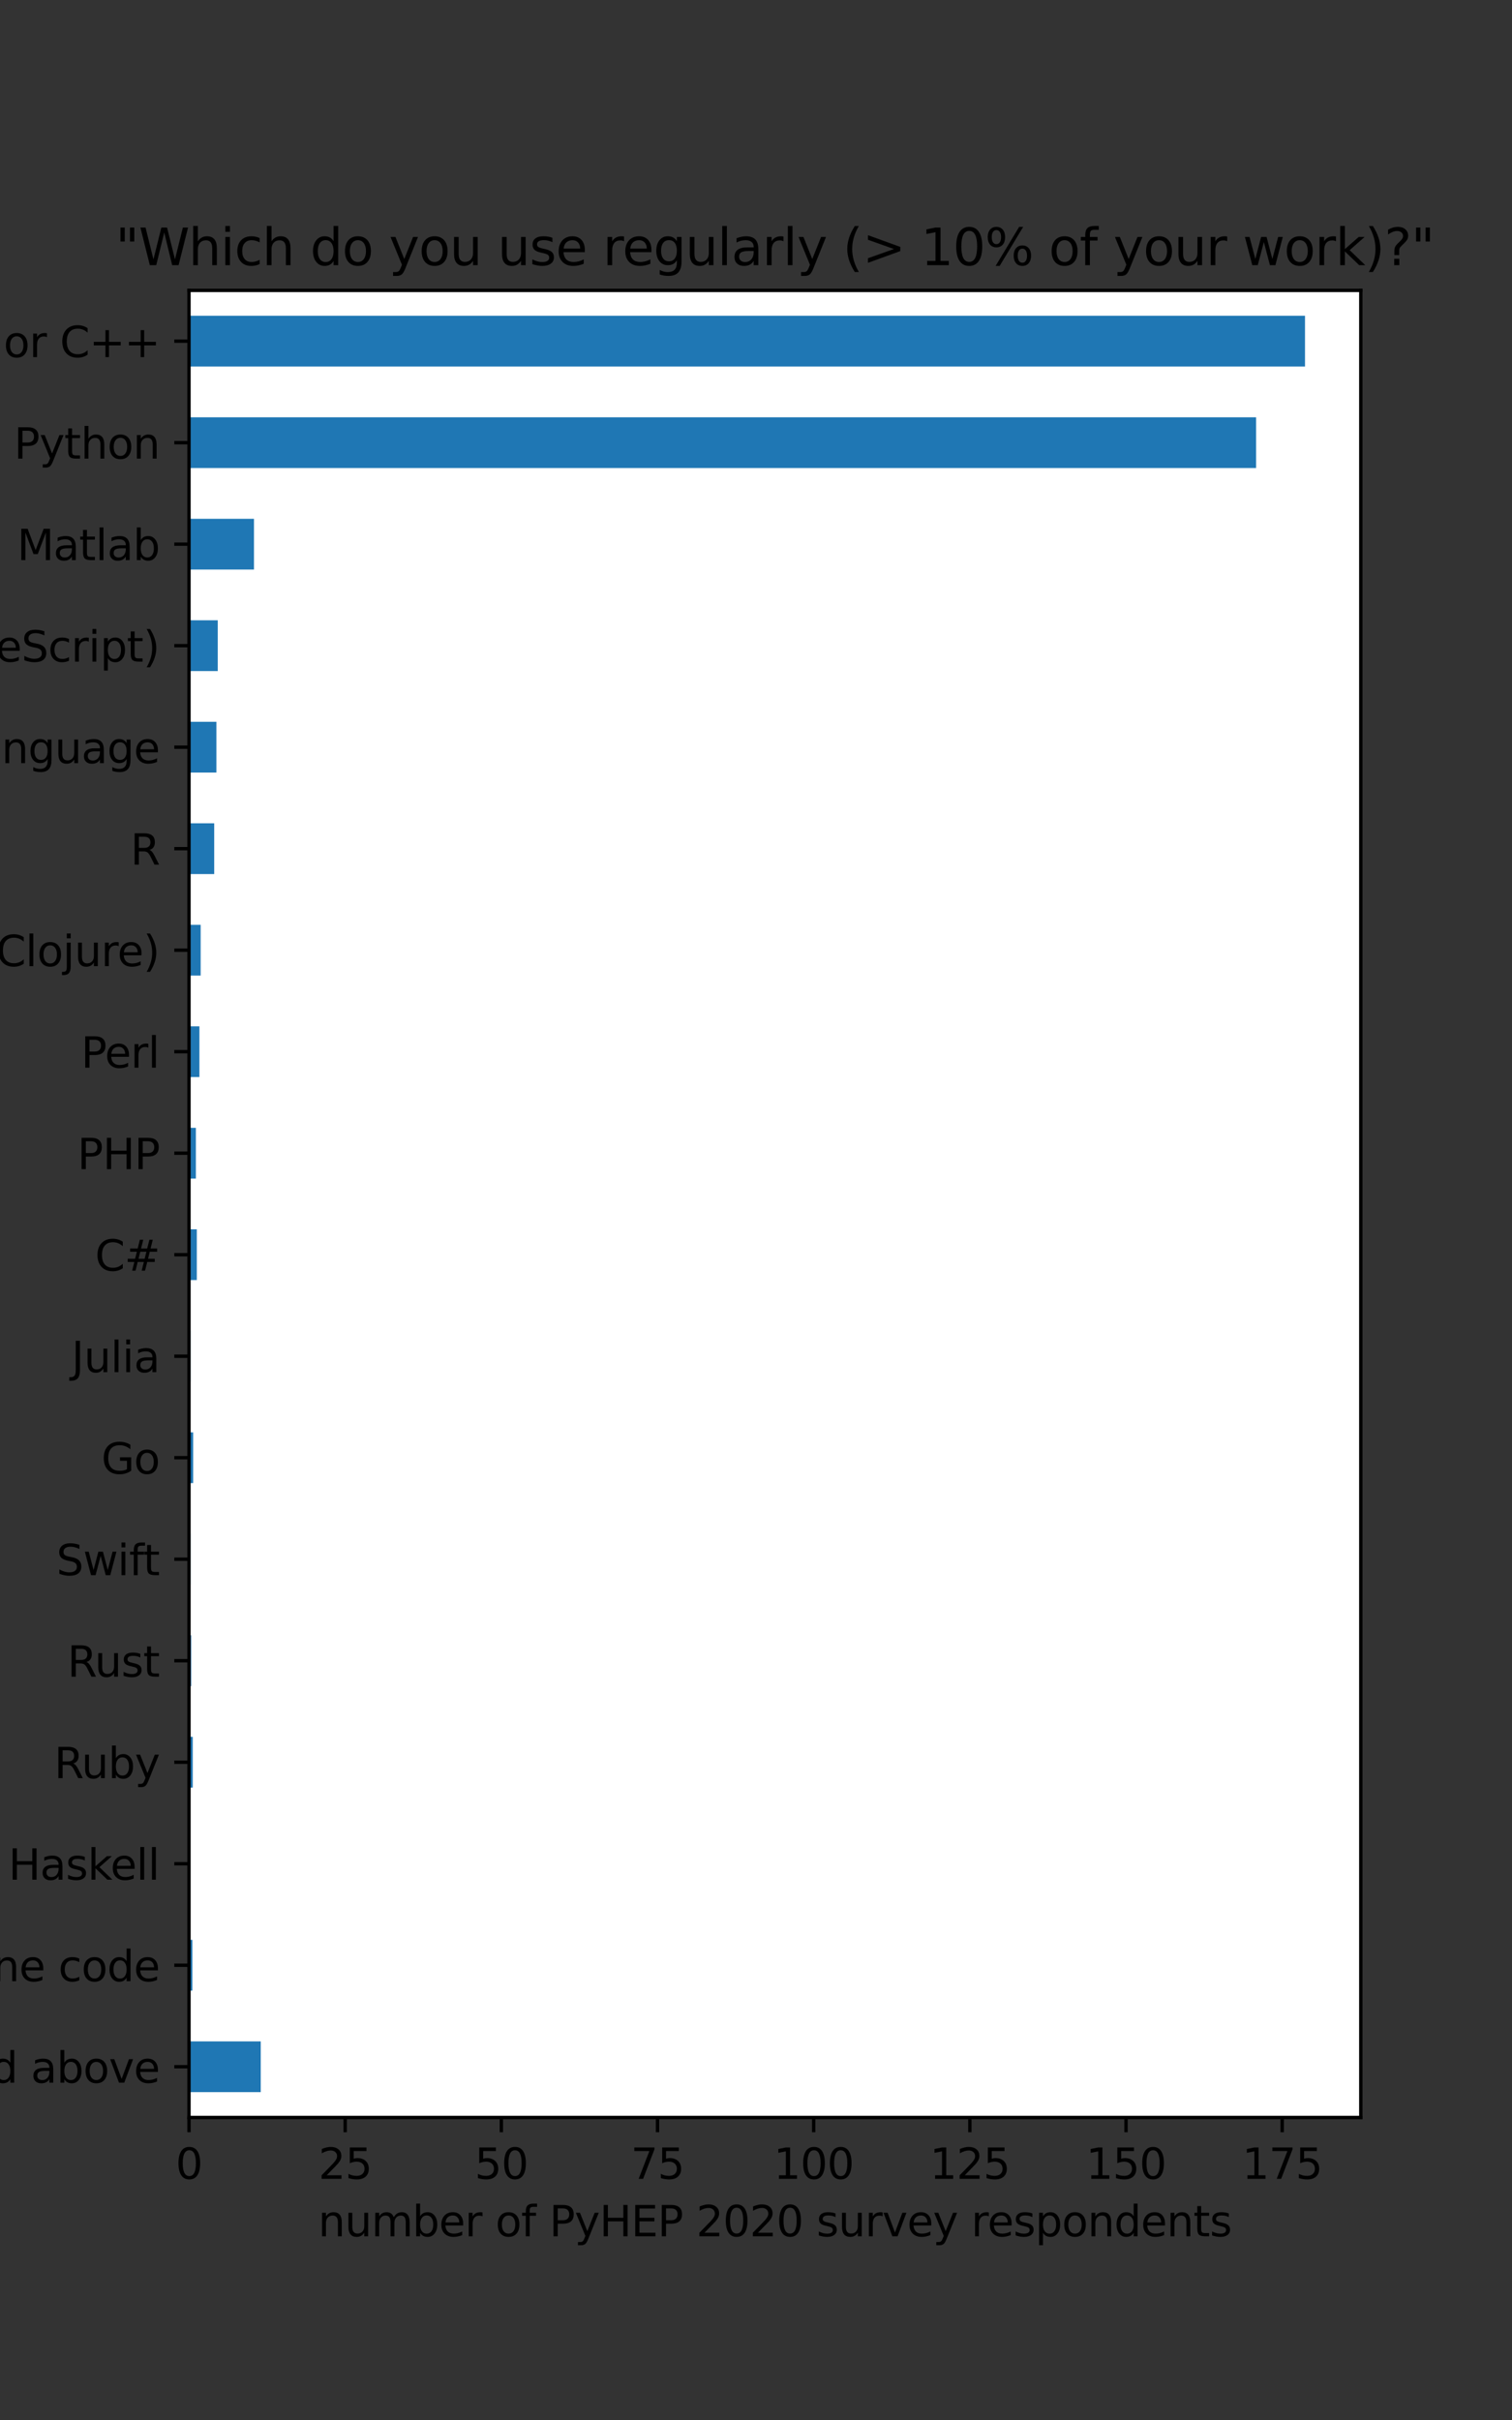 <?xml version="1.0" encoding="utf-8" standalone="no"?>
<!DOCTYPE svg PUBLIC "-//W3C//DTD SVG 1.1//EN"
  "http://www.w3.org/Graphics/SVG/1.1/DTD/svg11.dtd">
<svg height="576pt" version="1.1" viewBox="0 0 360 576" width="360pt" xmlns="http://www.w3.org/2000/svg" xmlns:xlink="http://www.w3.org/1999/xlink">
 <rect x="0" y="0" width="360" height="576" fill="#333333" stroke="none"/>
 <defs>
  <style type="text/css">*{stroke-linecap:butt;stroke-linejoin:round;}</style>
 </defs>
 <g id="figure_1">
  <g id="patch_1">
   <path d="M 0 576 
L 360 576 
L 360 0 
L 0 0 
z
" style="fill:none;"/>
  </g>
  <g id="axes_1">
   <g id="patch_2">
    <path d="M 45 504 
L 324 504 
L 324 69.12 
L 45 69.12 
z
" style="fill:#ffffff;"/>
   </g>
   <g id="patch_3">
    <path clip-path="url(#p087896b224)" d="M 45 497.96 
L 62.08 497.96 
L 62.08 485.88 
L 45 485.88 
z
" style="fill:#1f77b4;"/>
   </g>
   <g id="patch_4">
    <path clip-path="url(#p087896b224)" d="M 45 473.8 
L 45.793 473.8 
L 45.793 461.72 
L 45 461.72 
z
" style="fill:#1f77b4;"/>
   </g>
   <g id="patch_5">
    <path clip-path="url(#p087896b224)" d="M 45 449.64 
L 45.149 449.64 
L 45.149 437.56 
L 45 437.56 
z
" style="fill:#1f77b4;"/>
   </g>
   <g id="patch_6">
    <path clip-path="url(#p087896b224)" d="M 45 425.48 
L 45.892 425.48 
L 45.892 413.4 
L 45 413.4 
z
" style="fill:#1f77b4;"/>
   </g>
   <g id="patch_7">
    <path clip-path="url(#p087896b224)" d="M 45 401.32 
L 45.521 401.32 
L 45.521 389.24 
L 45 389.24 
z
" style="fill:#1f77b4;"/>
   </g>
   <g id="patch_8">
    <path clip-path="url(#p087896b224)" d="M 45 377.16 
L 45.372 377.16 
L 45.372 365.08 
L 45 365.08 
z
" style="fill:#1f77b4;"/>
   </g>
   <g id="patch_9">
    <path clip-path="url(#p087896b224)" d="M 45 353 
L 45.992 353 
L 45.992 340.92 
L 45 340.92 
z
" style="fill:#1f77b4;"/>
   </g>
   <g id="patch_10">
    <path clip-path="url(#p087896b224)" d="M 45 328.84 
L 45.372 328.84 
L 45.372 316.76 
L 45 316.76 
z
" style="fill:#1f77b4;"/>
   </g>
   <g id="patch_11">
    <path clip-path="url(#p087896b224)" d="M 45 304.68 
L 46.859 304.68 
L 46.859 292.6 
L 45 292.6 
z
" style="fill:#1f77b4;"/>
   </g>
   <g id="patch_12">
    <path clip-path="url(#p087896b224)" d="M 45 280.52 
L 46.636 280.52 
L 46.636 268.44 
L 45 268.44 
z
" style="fill:#1f77b4;"/>
   </g>
   <g id="patch_13">
    <path clip-path="url(#p087896b224)" d="M 45 256.36 
L 47.479 256.36 
L 47.479 244.28 
L 45 244.28 
z
" style="fill:#1f77b4;"/>
   </g>
   <g id="patch_14">
    <path clip-path="url(#p087896b224)" d="M 45 232.2 
L 47.776 232.2 
L 47.776 220.12 
L 45 220.12 
z
" style="fill:#1f77b4;"/>
   </g>
   <g id="patch_15">
    <path clip-path="url(#p087896b224)" d="M 45 208.04 
L 50.999 208.04 
L 50.999 195.96 
L 45 195.96 
z
" style="fill:#1f77b4;"/>
   </g>
   <g id="patch_16">
    <path clip-path="url(#p087896b224)" d="M 45 183.88 
L 51.52 183.88 
L 51.52 171.8 
L 45 171.8 
z
" style="fill:#1f77b4;"/>
   </g>
   <g id="patch_17">
    <path clip-path="url(#p087896b224)" d="M 45 159.72 
L 51.842 159.72 
L 51.842 147.64 
L 45 147.64 
z
" style="fill:#1f77b4;"/>
   </g>
   <g id="patch_18">
    <path clip-path="url(#p087896b224)" d="M 45 135.56 
L 60.468 135.56 
L 60.468 123.48 
L 45 123.48 
z
" style="fill:#1f77b4;"/>
   </g>
   <g id="patch_19">
    <path clip-path="url(#p087896b224)" d="M 45 111.4 
L 299.063 111.4 
L 299.063 99.32 
L 45 99.32 
z
" style="fill:#1f77b4;"/>
   </g>
   <g id="patch_20">
    <path clip-path="url(#p087896b224)" d="M 45 87.24 
L 310.714 87.24 
L 310.714 75.16 
L 45 75.16 
z
" style="fill:#1f77b4;"/>
   </g>
   <g id="matplotlib.axis_1">
    <g id="xtick_1">
     <g id="line2d_1">
      <defs>
       <path d="M 0 0 
L 0 3.5 
" id="mea10440fc0" style="stroke:#000000;stroke-width:0.8;"/>
      </defs>
      <g>
       <use style="stroke:#000000;stroke-width:0.8;" x="45" xlink:href="#mea10440fc0" y="504"/>
      </g>
     </g>
     <g id="text_1">
      <!-- 0 -->
      <g transform="translate(41.819 518.598)scale(0.1 -0.1)">
       <defs>
        <path d="M 2034 4250 
Q 1547 4250 1301 3770 
Q 1056 3291 1056 2328 
Q 1056 1369 1301 889 
Q 1547 409 2034 409 
Q 2525 409 2770 889 
Q 3016 1369 3016 2328 
Q 3016 3291 2770 3770 
Q 2525 4250 2034 4250 
z
M 2034 4750 
Q 2819 4750 3233 4129 
Q 3647 3509 3647 2328 
Q 3647 1150 3233 529 
Q 2819 -91 2034 -91 
Q 1250 -91 836 529 
Q 422 1150 422 2328 
Q 422 3509 836 4129 
Q 1250 4750 2034 4750 
z
" id="DejaVuSans-30" transform="scale(0.016)"/>
       </defs>
       <use xlink:href="#DejaVuSans-30"/>
      </g>
     </g>
    </g>
    <g id="xtick_2">
     <g id="line2d_2">
      <g>
       <use style="stroke:#000000;stroke-width:0.8;" x="82.184" xlink:href="#mea10440fc0" y="504"/>
      </g>
     </g>
     <g id="text_2">
      <!-- 25 -->
      <g transform="translate(75.821 518.598)scale(0.1 -0.1)">
       <defs>
        <path d="M 1228 531 
L 3431 531 
L 3431 0 
L 469 0 
L 469 531 
Q 828 903 1448 1529 
Q 2069 2156 2228 2338 
Q 2531 2678 2651 2914 
Q 2772 3150 2772 3378 
Q 2772 3750 2511 3984 
Q 2250 4219 1831 4219 
Q 1534 4219 1204 4116 
Q 875 4013 500 3803 
L 500 4441 
Q 881 4594 1212 4672 
Q 1544 4750 1819 4750 
Q 2544 4750 2975 4387 
Q 3406 4025 3406 3419 
Q 3406 3131 3298 2873 
Q 3191 2616 2906 2266 
Q 2828 2175 2409 1742 
Q 1991 1309 1228 531 
z
" id="DejaVuSans-32" transform="scale(0.016)"/>
        <path d="M 691 4666 
L 3169 4666 
L 3169 4134 
L 1269 4134 
L 1269 2991 
Q 1406 3038 1543 3061 
Q 1681 3084 1819 3084 
Q 2600 3084 3056 2656 
Q 3513 2228 3513 1497 
Q 3513 744 3044 326 
Q 2575 -91 1722 -91 
Q 1428 -91 1123 -41 
Q 819 9 494 109 
L 494 744 
Q 775 591 1075 516 
Q 1375 441 1709 441 
Q 2250 441 2565 725 
Q 2881 1009 2881 1497 
Q 2881 1984 2565 2268 
Q 2250 2553 1709 2553 
Q 1456 2553 1204 2497 
Q 953 2441 691 2322 
L 691 4666 
z
" id="DejaVuSans-35" transform="scale(0.016)"/>
       </defs>
       <use xlink:href="#DejaVuSans-32"/>
       <use x="63.623" xlink:href="#DejaVuSans-35"/>
      </g>
     </g>
    </g>
    <g id="xtick_3">
     <g id="line2d_3">
      <g>
       <use style="stroke:#000000;stroke-width:0.8;" x="119.367" xlink:href="#mea10440fc0" y="504"/>
      </g>
     </g>
     <g id="text_3">
      <!-- 50 -->
      <g transform="translate(113.005 518.598)scale(0.1 -0.1)">
       <use xlink:href="#DejaVuSans-35"/>
       <use x="63.623" xlink:href="#DejaVuSans-30"/>
      </g>
     </g>
    </g>
    <g id="xtick_4">
     <g id="line2d_4">
      <g>
       <use style="stroke:#000000;stroke-width:0.8;" x="156.551" xlink:href="#mea10440fc0" y="504"/>
      </g>
     </g>
     <g id="text_4">
      <!-- 75 -->
      <g transform="translate(150.188 518.598)scale(0.1 -0.1)">
       <defs>
        <path d="M 525 4666 
L 3525 4666 
L 3525 4397 
L 1831 0 
L 1172 0 
L 2766 4134 
L 525 4134 
L 525 4666 
z
" id="DejaVuSans-37" transform="scale(0.016)"/>
       </defs>
       <use xlink:href="#DejaVuSans-37"/>
       <use x="63.623" xlink:href="#DejaVuSans-35"/>
      </g>
     </g>
    </g>
    <g id="xtick_5">
     <g id="line2d_5">
      <g>
       <use style="stroke:#000000;stroke-width:0.8;" x="193.735" xlink:href="#mea10440fc0" y="504"/>
      </g>
     </g>
     <g id="text_5">
      <!-- 100 -->
      <g transform="translate(184.191 518.598)scale(0.1 -0.1)">
       <defs>
        <path d="M 794 531 
L 1825 531 
L 1825 4091 
L 703 3866 
L 703 4441 
L 1819 4666 
L 2450 4666 
L 2450 531 
L 3481 531 
L 3481 0 
L 794 0 
L 794 531 
z
" id="DejaVuSans-31" transform="scale(0.016)"/>
       </defs>
       <use xlink:href="#DejaVuSans-31"/>
       <use x="63.623" xlink:href="#DejaVuSans-30"/>
       <use x="127.246" xlink:href="#DejaVuSans-30"/>
      </g>
     </g>
    </g>
    <g id="xtick_6">
     <g id="line2d_6">
      <g>
       <use style="stroke:#000000;stroke-width:0.8;" x="230.918" xlink:href="#mea10440fc0" y="504"/>
      </g>
     </g>
     <g id="text_6">
      <!-- 125 -->
      <g transform="translate(221.374 518.598)scale(0.1 -0.1)">
       <use xlink:href="#DejaVuSans-31"/>
       <use x="63.623" xlink:href="#DejaVuSans-32"/>
       <use x="127.246" xlink:href="#DejaVuSans-35"/>
      </g>
     </g>
    </g>
    <g id="xtick_7">
     <g id="line2d_7">
      <g>
       <use style="stroke:#000000;stroke-width:0.8;" x="268.102" xlink:href="#mea10440fc0" y="504"/>
      </g>
     </g>
     <g id="text_7">
      <!-- 150 -->
      <g transform="translate(258.558 518.598)scale(0.1 -0.1)">
       <use xlink:href="#DejaVuSans-31"/>
       <use x="63.623" xlink:href="#DejaVuSans-35"/>
       <use x="127.246" xlink:href="#DejaVuSans-30"/>
      </g>
     </g>
    </g>
    <g id="xtick_8">
     <g id="line2d_8">
      <g>
       <use style="stroke:#000000;stroke-width:0.8;" x="305.285" xlink:href="#mea10440fc0" y="504"/>
      </g>
     </g>
     <g id="text_8">
      <!-- 175 -->
      <g transform="translate(295.742 518.598)scale(0.1 -0.1)">
       <use xlink:href="#DejaVuSans-31"/>
       <use x="63.623" xlink:href="#DejaVuSans-37"/>
       <use x="127.246" xlink:href="#DejaVuSans-35"/>
      </g>
     </g>
    </g>
    <g id="text_9">
     <!-- number of PyHEP 2020 survey respondents -->
     <g transform="translate(75.752 532.277)scale(0.1 -0.1)">
      <defs>
       <path d="M 3513 2113 
L 3513 0 
L 2938 0 
L 2938 2094 
Q 2938 2591 2744 2837 
Q 2550 3084 2163 3084 
Q 1697 3084 1428 2787 
Q 1159 2491 1159 1978 
L 1159 0 
L 581 0 
L 581 3500 
L 1159 3500 
L 1159 2956 
Q 1366 3272 1645 3428 
Q 1925 3584 2291 3584 
Q 2894 3584 3203 3211 
Q 3513 2838 3513 2113 
z
" id="DejaVuSans-6e" transform="scale(0.016)"/>
       <path d="M 544 1381 
L 544 3500 
L 1119 3500 
L 1119 1403 
Q 1119 906 1312 657 
Q 1506 409 1894 409 
Q 2359 409 2629 706 
Q 2900 1003 2900 1516 
L 2900 3500 
L 3475 3500 
L 3475 0 
L 2900 0 
L 2900 538 
Q 2691 219 2414 64 
Q 2138 -91 1772 -91 
Q 1169 -91 856 284 
Q 544 659 544 1381 
z
M 1991 3584 
L 1991 3584 
z
" id="DejaVuSans-75" transform="scale(0.016)"/>
       <path d="M 3328 2828 
Q 3544 3216 3844 3400 
Q 4144 3584 4550 3584 
Q 5097 3584 5394 3201 
Q 5691 2819 5691 2113 
L 5691 0 
L 5113 0 
L 5113 2094 
Q 5113 2597 4934 2840 
Q 4756 3084 4391 3084 
Q 3944 3084 3684 2787 
Q 3425 2491 3425 1978 
L 3425 0 
L 2847 0 
L 2847 2094 
Q 2847 2600 2669 2842 
Q 2491 3084 2119 3084 
Q 1678 3084 1418 2786 
Q 1159 2488 1159 1978 
L 1159 0 
L 581 0 
L 581 3500 
L 1159 3500 
L 1159 2956 
Q 1356 3278 1631 3431 
Q 1906 3584 2284 3584 
Q 2666 3584 2933 3390 
Q 3200 3197 3328 2828 
z
" id="DejaVuSans-6d" transform="scale(0.016)"/>
       <path d="M 3116 1747 
Q 3116 2381 2855 2742 
Q 2594 3103 2138 3103 
Q 1681 3103 1420 2742 
Q 1159 2381 1159 1747 
Q 1159 1113 1420 752 
Q 1681 391 2138 391 
Q 2594 391 2855 752 
Q 3116 1113 3116 1747 
z
M 1159 2969 
Q 1341 3281 1617 3432 
Q 1894 3584 2278 3584 
Q 2916 3584 3314 3078 
Q 3713 2572 3713 1747 
Q 3713 922 3314 415 
Q 2916 -91 2278 -91 
Q 1894 -91 1617 61 
Q 1341 213 1159 525 
L 1159 0 
L 581 0 
L 581 4863 
L 1159 4863 
L 1159 2969 
z
" id="DejaVuSans-62" transform="scale(0.016)"/>
       <path d="M 3597 1894 
L 3597 1613 
L 953 1613 
Q 991 1019 1311 708 
Q 1631 397 2203 397 
Q 2534 397 2845 478 
Q 3156 559 3463 722 
L 3463 178 
Q 3153 47 2828 -22 
Q 2503 -91 2169 -91 
Q 1331 -91 842 396 
Q 353 884 353 1716 
Q 353 2575 817 3079 
Q 1281 3584 2069 3584 
Q 2775 3584 3186 3129 
Q 3597 2675 3597 1894 
z
M 3022 2063 
Q 3016 2534 2758 2815 
Q 2500 3097 2075 3097 
Q 1594 3097 1305 2825 
Q 1016 2553 972 2059 
L 3022 2063 
z
" id="DejaVuSans-65" transform="scale(0.016)"/>
       <path d="M 2631 2963 
Q 2534 3019 2420 3045 
Q 2306 3072 2169 3072 
Q 1681 3072 1420 2755 
Q 1159 2438 1159 1844 
L 1159 0 
L 581 0 
L 581 3500 
L 1159 3500 
L 1159 2956 
Q 1341 3275 1631 3429 
Q 1922 3584 2338 3584 
Q 2397 3584 2469 3576 
Q 2541 3569 2628 3553 
L 2631 2963 
z
" id="DejaVuSans-72" transform="scale(0.016)"/>
       <path id="DejaVuSans-20" transform="scale(0.016)"/>
       <path d="M 1959 3097 
Q 1497 3097 1228 2736 
Q 959 2375 959 1747 
Q 959 1119 1226 758 
Q 1494 397 1959 397 
Q 2419 397 2687 759 
Q 2956 1122 2956 1747 
Q 2956 2369 2687 2733 
Q 2419 3097 1959 3097 
z
M 1959 3584 
Q 2709 3584 3137 3096 
Q 3566 2609 3566 1747 
Q 3566 888 3137 398 
Q 2709 -91 1959 -91 
Q 1206 -91 779 398 
Q 353 888 353 1747 
Q 353 2609 779 3096 
Q 1206 3584 1959 3584 
z
" id="DejaVuSans-6f" transform="scale(0.016)"/>
       <path d="M 2375 4863 
L 2375 4384 
L 1825 4384 
Q 1516 4384 1395 4259 
Q 1275 4134 1275 3809 
L 1275 3500 
L 2222 3500 
L 2222 3053 
L 1275 3053 
L 1275 0 
L 697 0 
L 697 3053 
L 147 3053 
L 147 3500 
L 697 3500 
L 697 3744 
Q 697 4328 969 4595 
Q 1241 4863 1831 4863 
L 2375 4863 
z
" id="DejaVuSans-66" transform="scale(0.016)"/>
       <path d="M 1259 4147 
L 1259 2394 
L 2053 2394 
Q 2494 2394 2734 2622 
Q 2975 2850 2975 3272 
Q 2975 3691 2734 3919 
Q 2494 4147 2053 4147 
L 1259 4147 
z
M 628 4666 
L 2053 4666 
Q 2838 4666 3239 4311 
Q 3641 3956 3641 3272 
Q 3641 2581 3239 2228 
Q 2838 1875 2053 1875 
L 1259 1875 
L 1259 0 
L 628 0 
L 628 4666 
z
" id="DejaVuSans-50" transform="scale(0.016)"/>
       <path d="M 2059 -325 
Q 1816 -950 1584 -1140 
Q 1353 -1331 966 -1331 
L 506 -1331 
L 506 -850 
L 844 -850 
Q 1081 -850 1212 -737 
Q 1344 -625 1503 -206 
L 1606 56 
L 191 3500 
L 800 3500 
L 1894 763 
L 2988 3500 
L 3597 3500 
L 2059 -325 
z
" id="DejaVuSans-79" transform="scale(0.016)"/>
       <path d="M 628 4666 
L 1259 4666 
L 1259 2753 
L 3553 2753 
L 3553 4666 
L 4184 4666 
L 4184 0 
L 3553 0 
L 3553 2222 
L 1259 2222 
L 1259 0 
L 628 0 
L 628 4666 
z
" id="DejaVuSans-48" transform="scale(0.016)"/>
       <path d="M 628 4666 
L 3578 4666 
L 3578 4134 
L 1259 4134 
L 1259 2753 
L 3481 2753 
L 3481 2222 
L 1259 2222 
L 1259 531 
L 3634 531 
L 3634 0 
L 628 0 
L 628 4666 
z
" id="DejaVuSans-45" transform="scale(0.016)"/>
       <path d="M 2834 3397 
L 2834 2853 
Q 2591 2978 2328 3040 
Q 2066 3103 1784 3103 
Q 1356 3103 1142 2972 
Q 928 2841 928 2578 
Q 928 2378 1081 2264 
Q 1234 2150 1697 2047 
L 1894 2003 
Q 2506 1872 2764 1633 
Q 3022 1394 3022 966 
Q 3022 478 2636 193 
Q 2250 -91 1575 -91 
Q 1294 -91 989 -36 
Q 684 19 347 128 
L 347 722 
Q 666 556 975 473 
Q 1284 391 1588 391 
Q 1994 391 2212 530 
Q 2431 669 2431 922 
Q 2431 1156 2273 1281 
Q 2116 1406 1581 1522 
L 1381 1569 
Q 847 1681 609 1914 
Q 372 2147 372 2553 
Q 372 3047 722 3315 
Q 1072 3584 1716 3584 
Q 2034 3584 2315 3537 
Q 2597 3491 2834 3397 
z
" id="DejaVuSans-73" transform="scale(0.016)"/>
       <path d="M 191 3500 
L 800 3500 
L 1894 563 
L 2988 3500 
L 3597 3500 
L 2284 0 
L 1503 0 
L 191 3500 
z
" id="DejaVuSans-76" transform="scale(0.016)"/>
       <path d="M 1159 525 
L 1159 -1331 
L 581 -1331 
L 581 3500 
L 1159 3500 
L 1159 2969 
Q 1341 3281 1617 3432 
Q 1894 3584 2278 3584 
Q 2916 3584 3314 3078 
Q 3713 2572 3713 1747 
Q 3713 922 3314 415 
Q 2916 -91 2278 -91 
Q 1894 -91 1617 61 
Q 1341 213 1159 525 
z
M 3116 1747 
Q 3116 2381 2855 2742 
Q 2594 3103 2138 3103 
Q 1681 3103 1420 2742 
Q 1159 2381 1159 1747 
Q 1159 1113 1420 752 
Q 1681 391 2138 391 
Q 2594 391 2855 752 
Q 3116 1113 3116 1747 
z
" id="DejaVuSans-70" transform="scale(0.016)"/>
       <path d="M 2906 2969 
L 2906 4863 
L 3481 4863 
L 3481 0 
L 2906 0 
L 2906 525 
Q 2725 213 2448 61 
Q 2172 -91 1784 -91 
Q 1150 -91 751 415 
Q 353 922 353 1747 
Q 353 2572 751 3078 
Q 1150 3584 1784 3584 
Q 2172 3584 2448 3432 
Q 2725 3281 2906 2969 
z
M 947 1747 
Q 947 1113 1208 752 
Q 1469 391 1925 391 
Q 2381 391 2643 752 
Q 2906 1113 2906 1747 
Q 2906 2381 2643 2742 
Q 2381 3103 1925 3103 
Q 1469 3103 1208 2742 
Q 947 2381 947 1747 
z
" id="DejaVuSans-64" transform="scale(0.016)"/>
       <path d="M 1172 4494 
L 1172 3500 
L 2356 3500 
L 2356 3053 
L 1172 3053 
L 1172 1153 
Q 1172 725 1289 603 
Q 1406 481 1766 481 
L 2356 481 
L 2356 0 
L 1766 0 
Q 1100 0 847 248 
Q 594 497 594 1153 
L 594 3053 
L 172 3053 
L 172 3500 
L 594 3500 
L 594 4494 
L 1172 4494 
z
" id="DejaVuSans-74" transform="scale(0.016)"/>
      </defs>
      <use xlink:href="#DejaVuSans-6e"/>
      <use x="63.379" xlink:href="#DejaVuSans-75"/>
      <use x="126.758" xlink:href="#DejaVuSans-6d"/>
      <use x="224.17" xlink:href="#DejaVuSans-62"/>
      <use x="287.646" xlink:href="#DejaVuSans-65"/>
      <use x="349.17" xlink:href="#DejaVuSans-72"/>
      <use x="390.283" xlink:href="#DejaVuSans-20"/>
      <use x="422.07" xlink:href="#DejaVuSans-6f"/>
      <use x="483.252" xlink:href="#DejaVuSans-66"/>
      <use x="518.457" xlink:href="#DejaVuSans-20"/>
      <use x="550.244" xlink:href="#DejaVuSans-50"/>
      <use x="610.547" xlink:href="#DejaVuSans-79"/>
      <use x="669.727" xlink:href="#DejaVuSans-48"/>
      <use x="744.922" xlink:href="#DejaVuSans-45"/>
      <use x="808.105" xlink:href="#DejaVuSans-50"/>
      <use x="868.408" xlink:href="#DejaVuSans-20"/>
      <use x="900.195" xlink:href="#DejaVuSans-32"/>
      <use x="963.818" xlink:href="#DejaVuSans-30"/>
      <use x="1027.441" xlink:href="#DejaVuSans-32"/>
      <use x="1091.064" xlink:href="#DejaVuSans-30"/>
      <use x="1154.688" xlink:href="#DejaVuSans-20"/>
      <use x="1186.475" xlink:href="#DejaVuSans-73"/>
      <use x="1238.574" xlink:href="#DejaVuSans-75"/>
      <use x="1301.953" xlink:href="#DejaVuSans-72"/>
      <use x="1343.066" xlink:href="#DejaVuSans-76"/>
      <use x="1402.246" xlink:href="#DejaVuSans-65"/>
      <use x="1463.77" xlink:href="#DejaVuSans-79"/>
      <use x="1522.949" xlink:href="#DejaVuSans-20"/>
      <use x="1554.736" xlink:href="#DejaVuSans-72"/>
      <use x="1593.6" xlink:href="#DejaVuSans-65"/>
      <use x="1655.123" xlink:href="#DejaVuSans-73"/>
      <use x="1707.223" xlink:href="#DejaVuSans-70"/>
      <use x="1770.699" xlink:href="#DejaVuSans-6f"/>
      <use x="1831.881" xlink:href="#DejaVuSans-6e"/>
      <use x="1895.26" xlink:href="#DejaVuSans-64"/>
      <use x="1958.736" xlink:href="#DejaVuSans-65"/>
      <use x="2020.26" xlink:href="#DejaVuSans-6e"/>
      <use x="2083.639" xlink:href="#DejaVuSans-74"/>
      <use x="2122.848" xlink:href="#DejaVuSans-73"/>
     </g>
    </g>
   </g>
   <g id="matplotlib.axis_2">
    <g id="ytick_1">
     <g id="line2d_9">
      <defs>
       <path d="M 0 0 
L -3.5 0 
" id="m9f4faca780" style="stroke:#000000;stroke-width:0.8;"/>
      </defs>
      <g>
       <use style="stroke:#000000;stroke-width:0.8;" x="45" xlink:href="#m9f4faca780" y="491.92"/>
      </g>
     </g>
     <g id="text_10">
      <!-- Other, not listed above -->
      <g transform="translate(-77.338 495.719)scale(0.1 -0.1)">
       <defs>
        <path d="M 2522 4238 
Q 1834 4238 1429 3725 
Q 1025 3213 1025 2328 
Q 1025 1447 1429 934 
Q 1834 422 2522 422 
Q 3209 422 3611 934 
Q 4013 1447 4013 2328 
Q 4013 3213 3611 3725 
Q 3209 4238 2522 4238 
z
M 2522 4750 
Q 3503 4750 4090 4092 
Q 4678 3434 4678 2328 
Q 4678 1225 4090 567 
Q 3503 -91 2522 -91 
Q 1538 -91 948 565 
Q 359 1222 359 2328 
Q 359 3434 948 4092 
Q 1538 4750 2522 4750 
z
" id="DejaVuSans-4f" transform="scale(0.016)"/>
        <path d="M 3513 2113 
L 3513 0 
L 2938 0 
L 2938 2094 
Q 2938 2591 2744 2837 
Q 2550 3084 2163 3084 
Q 1697 3084 1428 2787 
Q 1159 2491 1159 1978 
L 1159 0 
L 581 0 
L 581 4863 
L 1159 4863 
L 1159 2956 
Q 1366 3272 1645 3428 
Q 1925 3584 2291 3584 
Q 2894 3584 3203 3211 
Q 3513 2838 3513 2113 
z
" id="DejaVuSans-68" transform="scale(0.016)"/>
        <path d="M 750 794 
L 1409 794 
L 1409 256 
L 897 -744 
L 494 -744 
L 750 256 
L 750 794 
z
" id="DejaVuSans-2c" transform="scale(0.016)"/>
        <path d="M 603 4863 
L 1178 4863 
L 1178 0 
L 603 0 
L 603 4863 
z
" id="DejaVuSans-6c" transform="scale(0.016)"/>
        <path d="M 603 3500 
L 1178 3500 
L 1178 0 
L 603 0 
L 603 3500 
z
M 603 4863 
L 1178 4863 
L 1178 4134 
L 603 4134 
L 603 4863 
z
" id="DejaVuSans-69" transform="scale(0.016)"/>
        <path d="M 2194 1759 
Q 1497 1759 1228 1600 
Q 959 1441 959 1056 
Q 959 750 1161 570 
Q 1363 391 1709 391 
Q 2188 391 2477 730 
Q 2766 1069 2766 1631 
L 2766 1759 
L 2194 1759 
z
M 3341 1997 
L 3341 0 
L 2766 0 
L 2766 531 
Q 2569 213 2275 61 
Q 1981 -91 1556 -91 
Q 1019 -91 701 211 
Q 384 513 384 1019 
Q 384 1609 779 1909 
Q 1175 2209 1959 2209 
L 2766 2209 
L 2766 2266 
Q 2766 2663 2505 2880 
Q 2244 3097 1772 3097 
Q 1472 3097 1187 3025 
Q 903 2953 641 2809 
L 641 3341 
Q 956 3463 1253 3523 
Q 1550 3584 1831 3584 
Q 2591 3584 2966 3190 
Q 3341 2797 3341 1997 
z
" id="DejaVuSans-61" transform="scale(0.016)"/>
       </defs>
       <use xlink:href="#DejaVuSans-4f"/>
       <use x="78.711" xlink:href="#DejaVuSans-74"/>
       <use x="117.92" xlink:href="#DejaVuSans-68"/>
       <use x="181.299" xlink:href="#DejaVuSans-65"/>
       <use x="242.822" xlink:href="#DejaVuSans-72"/>
       <use x="283.936" xlink:href="#DejaVuSans-2c"/>
       <use x="315.723" xlink:href="#DejaVuSans-20"/>
       <use x="347.51" xlink:href="#DejaVuSans-6e"/>
       <use x="410.889" xlink:href="#DejaVuSans-6f"/>
       <use x="472.07" xlink:href="#DejaVuSans-74"/>
       <use x="511.279" xlink:href="#DejaVuSans-20"/>
       <use x="543.066" xlink:href="#DejaVuSans-6c"/>
       <use x="570.85" xlink:href="#DejaVuSans-69"/>
       <use x="598.633" xlink:href="#DejaVuSans-73"/>
       <use x="650.732" xlink:href="#DejaVuSans-74"/>
       <use x="689.941" xlink:href="#DejaVuSans-65"/>
       <use x="751.465" xlink:href="#DejaVuSans-64"/>
       <use x="814.941" xlink:href="#DejaVuSans-20"/>
       <use x="846.729" xlink:href="#DejaVuSans-61"/>
       <use x="908.008" xlink:href="#DejaVuSans-62"/>
       <use x="971.484" xlink:href="#DejaVuSans-6f"/>
       <use x="1032.666" xlink:href="#DejaVuSans-76"/>
       <use x="1091.846" xlink:href="#DejaVuSans-65"/>
      </g>
     </g>
    </g>
    <g id="ytick_2">
     <g id="line2d_10">
      <g>
       <use style="stroke:#000000;stroke-width:0.8;" x="45" xlink:href="#m9f4faca780" y="467.76"/>
      </g>
     </g>
     <g id="text_11">
      <!-- Raw assembly or machine code -->
      <g transform="translate(-120.55 471.559)scale(0.1 -0.1)">
       <defs>
        <path d="M 2841 2188 
Q 3044 2119 3236 1894 
Q 3428 1669 3622 1275 
L 4263 0 
L 3584 0 
L 2988 1197 
Q 2756 1666 2539 1819 
Q 2322 1972 1947 1972 
L 1259 1972 
L 1259 0 
L 628 0 
L 628 4666 
L 2053 4666 
Q 2853 4666 3247 4331 
Q 3641 3997 3641 3322 
Q 3641 2881 3436 2590 
Q 3231 2300 2841 2188 
z
M 1259 4147 
L 1259 2491 
L 2053 2491 
Q 2509 2491 2742 2702 
Q 2975 2913 2975 3322 
Q 2975 3731 2742 3939 
Q 2509 4147 2053 4147 
L 1259 4147 
z
" id="DejaVuSans-52" transform="scale(0.016)"/>
        <path d="M 269 3500 
L 844 3500 
L 1563 769 
L 2278 3500 
L 2956 3500 
L 3675 769 
L 4391 3500 
L 4966 3500 
L 4050 0 
L 3372 0 
L 2619 2869 
L 1863 0 
L 1184 0 
L 269 3500 
z
" id="DejaVuSans-77" transform="scale(0.016)"/>
        <path d="M 3122 3366 
L 3122 2828 
Q 2878 2963 2633 3030 
Q 2388 3097 2138 3097 
Q 1578 3097 1268 2742 
Q 959 2388 959 1747 
Q 959 1106 1268 751 
Q 1578 397 2138 397 
Q 2388 397 2633 464 
Q 2878 531 3122 666 
L 3122 134 
Q 2881 22 2623 -34 
Q 2366 -91 2075 -91 
Q 1284 -91 818 406 
Q 353 903 353 1747 
Q 353 2603 823 3093 
Q 1294 3584 2113 3584 
Q 2378 3584 2631 3529 
Q 2884 3475 3122 3366 
z
" id="DejaVuSans-63" transform="scale(0.016)"/>
       </defs>
       <use xlink:href="#DejaVuSans-52"/>
       <use x="67.232" xlink:href="#DejaVuSans-61"/>
       <use x="128.512" xlink:href="#DejaVuSans-77"/>
       <use x="210.299" xlink:href="#DejaVuSans-20"/>
       <use x="242.086" xlink:href="#DejaVuSans-61"/>
       <use x="303.365" xlink:href="#DejaVuSans-73"/>
       <use x="355.465" xlink:href="#DejaVuSans-73"/>
       <use x="407.564" xlink:href="#DejaVuSans-65"/>
       <use x="469.088" xlink:href="#DejaVuSans-6d"/>
       <use x="566.5" xlink:href="#DejaVuSans-62"/>
       <use x="629.977" xlink:href="#DejaVuSans-6c"/>
       <use x="657.76" xlink:href="#DejaVuSans-79"/>
       <use x="716.939" xlink:href="#DejaVuSans-20"/>
       <use x="748.727" xlink:href="#DejaVuSans-6f"/>
       <use x="809.908" xlink:href="#DejaVuSans-72"/>
       <use x="851.021" xlink:href="#DejaVuSans-20"/>
       <use x="882.809" xlink:href="#DejaVuSans-6d"/>
       <use x="980.221" xlink:href="#DejaVuSans-61"/>
       <use x="1041.5" xlink:href="#DejaVuSans-63"/>
       <use x="1096.48" xlink:href="#DejaVuSans-68"/>
       <use x="1159.859" xlink:href="#DejaVuSans-69"/>
       <use x="1187.643" xlink:href="#DejaVuSans-6e"/>
       <use x="1251.021" xlink:href="#DejaVuSans-65"/>
       <use x="1312.545" xlink:href="#DejaVuSans-20"/>
       <use x="1344.332" xlink:href="#DejaVuSans-63"/>
       <use x="1399.312" xlink:href="#DejaVuSans-6f"/>
       <use x="1460.494" xlink:href="#DejaVuSans-64"/>
       <use x="1523.971" xlink:href="#DejaVuSans-65"/>
      </g>
     </g>
    </g>
    <g id="ytick_3">
     <g id="line2d_11">
      <g>
       <use style="stroke:#000000;stroke-width:0.8;" x="45" xlink:href="#m9f4faca780" y="443.6"/>
      </g>
     </g>
     <g id="text_12">
      <!-- Haskell -->
      <g transform="translate(2.005 447.399)scale(0.1 -0.1)">
       <defs>
        <path d="M 581 4863 
L 1159 4863 
L 1159 1991 
L 2875 3500 
L 3609 3500 
L 1753 1863 
L 3688 0 
L 2938 0 
L 1159 1709 
L 1159 0 
L 581 0 
L 581 4863 
z
" id="DejaVuSans-6b" transform="scale(0.016)"/>
       </defs>
       <use xlink:href="#DejaVuSans-48"/>
       <use x="75.195" xlink:href="#DejaVuSans-61"/>
       <use x="136.475" xlink:href="#DejaVuSans-73"/>
       <use x="188.574" xlink:href="#DejaVuSans-6b"/>
       <use x="242.859" xlink:href="#DejaVuSans-65"/>
       <use x="304.383" xlink:href="#DejaVuSans-6c"/>
       <use x="332.166" xlink:href="#DejaVuSans-6c"/>
      </g>
     </g>
    </g>
    <g id="ytick_4">
     <g id="line2d_12">
      <g>
       <use style="stroke:#000000;stroke-width:0.8;" x="45" xlink:href="#m9f4faca780" y="419.44"/>
      </g>
     </g>
     <g id="text_13">
      <!-- Ruby -->
      <g transform="translate(12.897 423.239)scale(0.1 -0.1)">
       <use xlink:href="#DejaVuSans-52"/>
       <use x="64.982" xlink:href="#DejaVuSans-75"/>
       <use x="128.361" xlink:href="#DejaVuSans-62"/>
       <use x="191.838" xlink:href="#DejaVuSans-79"/>
      </g>
     </g>
    </g>
    <g id="ytick_5">
     <g id="line2d_13">
      <g>
       <use style="stroke:#000000;stroke-width:0.8;" x="45" xlink:href="#m9f4faca780" y="395.28"/>
      </g>
     </g>
     <g id="text_14">
      <!-- Rust -->
      <g transform="translate(16.034 399.079)scale(0.1 -0.1)">
       <use xlink:href="#DejaVuSans-52"/>
       <use x="64.982" xlink:href="#DejaVuSans-75"/>
       <use x="128.361" xlink:href="#DejaVuSans-73"/>
       <use x="180.461" xlink:href="#DejaVuSans-74"/>
      </g>
     </g>
    </g>
    <g id="ytick_6">
     <g id="line2d_14">
      <g>
       <use style="stroke:#000000;stroke-width:0.8;" x="45" xlink:href="#m9f4faca780" y="371.12"/>
      </g>
     </g>
     <g id="text_15">
      <!-- Swift -->
      <g transform="translate(13.43 374.919)scale(0.1 -0.1)">
       <defs>
        <path d="M 3425 4513 
L 3425 3897 
Q 3066 4069 2747 4153 
Q 2428 4238 2131 4238 
Q 1616 4238 1336 4038 
Q 1056 3838 1056 3469 
Q 1056 3159 1242 3001 
Q 1428 2844 1947 2747 
L 2328 2669 
Q 3034 2534 3370 2195 
Q 3706 1856 3706 1288 
Q 3706 609 3251 259 
Q 2797 -91 1919 -91 
Q 1588 -91 1214 -16 
Q 841 59 441 206 
L 441 856 
Q 825 641 1194 531 
Q 1563 422 1919 422 
Q 2459 422 2753 634 
Q 3047 847 3047 1241 
Q 3047 1584 2836 1778 
Q 2625 1972 2144 2069 
L 1759 2144 
Q 1053 2284 737 2584 
Q 422 2884 422 3419 
Q 422 4038 858 4394 
Q 1294 4750 2059 4750 
Q 2388 4750 2728 4690 
Q 3069 4631 3425 4513 
z
" id="DejaVuSans-53" transform="scale(0.016)"/>
       </defs>
       <use xlink:href="#DejaVuSans-53"/>
       <use x="63.477" xlink:href="#DejaVuSans-77"/>
       <use x="145.264" xlink:href="#DejaVuSans-69"/>
       <use x="173.047" xlink:href="#DejaVuSans-66"/>
       <use x="206.502" xlink:href="#DejaVuSans-74"/>
      </g>
     </g>
    </g>
    <g id="ytick_7">
     <g id="line2d_15">
      <g>
       <use style="stroke:#000000;stroke-width:0.8;" x="45" xlink:href="#m9f4faca780" y="346.96"/>
      </g>
     </g>
     <g id="text_16">
      <!-- Go -->
      <g transform="translate(24.133 350.759)scale(0.1 -0.1)">
       <defs>
        <path d="M 3809 666 
L 3809 1919 
L 2778 1919 
L 2778 2438 
L 4434 2438 
L 4434 434 
Q 4069 175 3628 42 
Q 3188 -91 2688 -91 
Q 1594 -91 976 548 
Q 359 1188 359 2328 
Q 359 3472 976 4111 
Q 1594 4750 2688 4750 
Q 3144 4750 3555 4637 
Q 3966 4525 4313 4306 
L 4313 3634 
Q 3963 3931 3569 4081 
Q 3175 4231 2741 4231 
Q 1884 4231 1454 3753 
Q 1025 3275 1025 2328 
Q 1025 1384 1454 906 
Q 1884 428 2741 428 
Q 3075 428 3337 486 
Q 3600 544 3809 666 
z
" id="DejaVuSans-47" transform="scale(0.016)"/>
       </defs>
       <use xlink:href="#DejaVuSans-47"/>
       <use x="77.49" xlink:href="#DejaVuSans-6f"/>
      </g>
     </g>
    </g>
    <g id="ytick_8">
     <g id="line2d_16">
      <g>
       <use style="stroke:#000000;stroke-width:0.8;" x="45" xlink:href="#m9f4faca780" y="322.8"/>
      </g>
     </g>
     <g id="text_17">
      <!-- Julia -->
      <g transform="translate(17.028 326.599)scale(0.1 -0.1)">
       <defs>
        <path d="M 628 4666 
L 1259 4666 
L 1259 325 
Q 1259 -519 939 -900 
Q 619 -1281 -91 -1281 
L -331 -1281 
L -331 -750 
L -134 -750 
Q 284 -750 456 -515 
Q 628 -281 628 325 
L 628 4666 
z
" id="DejaVuSans-4a" transform="scale(0.016)"/>
       </defs>
       <use xlink:href="#DejaVuSans-4a"/>
       <use x="29.492" xlink:href="#DejaVuSans-75"/>
       <use x="92.871" xlink:href="#DejaVuSans-6c"/>
       <use x="120.654" xlink:href="#DejaVuSans-69"/>
       <use x="148.438" xlink:href="#DejaVuSans-61"/>
      </g>
     </g>
    </g>
    <g id="ytick_9">
     <g id="line2d_17">
      <g>
       <use style="stroke:#000000;stroke-width:0.8;" x="45" xlink:href="#m9f4faca780" y="298.64"/>
      </g>
     </g>
     <g id="text_18">
      <!-- C# -->
      <g transform="translate(22.637 302.439)scale(0.1 -0.1)">
       <defs>
        <path d="M 4122 4306 
L 4122 3641 
Q 3803 3938 3442 4084 
Q 3081 4231 2675 4231 
Q 1875 4231 1450 3742 
Q 1025 3253 1025 2328 
Q 1025 1406 1450 917 
Q 1875 428 2675 428 
Q 3081 428 3442 575 
Q 3803 722 4122 1019 
L 4122 359 
Q 3791 134 3420 21 
Q 3050 -91 2638 -91 
Q 1578 -91 968 557 
Q 359 1206 359 2328 
Q 359 3453 968 4101 
Q 1578 4750 2638 4750 
Q 3056 4750 3426 4639 
Q 3797 4528 4122 4306 
z
" id="DejaVuSans-43" transform="scale(0.016)"/>
        <path d="M 3272 2816 
L 2363 2816 
L 2100 1772 
L 3016 1772 
L 3272 2816 
z
M 2803 4594 
L 2478 3297 
L 3391 3297 
L 3719 4594 
L 4219 4594 
L 3897 3297 
L 4872 3297 
L 4872 2816 
L 3775 2816 
L 3519 1772 
L 4513 1772 
L 4513 1294 
L 3397 1294 
L 3072 0 
L 2572 0 
L 2894 1294 
L 1978 1294 
L 1656 0 
L 1153 0 
L 1478 1294 
L 494 1294 
L 494 1772 
L 1594 1772 
L 1856 2816 
L 850 2816 
L 850 3297 
L 1978 3297 
L 2297 4594 
L 2803 4594 
z
" id="DejaVuSans-23" transform="scale(0.016)"/>
       </defs>
       <use xlink:href="#DejaVuSans-43"/>
       <use x="69.824" xlink:href="#DejaVuSans-23"/>
      </g>
     </g>
    </g>
    <g id="ytick_10">
     <g id="line2d_18">
      <g>
       <use style="stroke:#000000;stroke-width:0.8;" x="45" xlink:href="#m9f4faca780" y="274.48"/>
      </g>
     </g>
     <g id="text_19">
      <!-- PHP -->
      <g transform="translate(18.42 278.279)scale(0.1 -0.1)">
       <use xlink:href="#DejaVuSans-50"/>
       <use x="60.303" xlink:href="#DejaVuSans-48"/>
       <use x="135.498" xlink:href="#DejaVuSans-50"/>
      </g>
     </g>
    </g>
    <g id="ytick_11">
     <g id="line2d_19">
      <g>
       <use style="stroke:#000000;stroke-width:0.8;" x="45" xlink:href="#m9f4faca780" y="250.32"/>
      </g>
     </g>
     <g id="text_20">
      <!-- Perl -->
      <g transform="translate(19.291 254.119)scale(0.1 -0.1)">
       <use xlink:href="#DejaVuSans-50"/>
       <use x="56.678" xlink:href="#DejaVuSans-65"/>
       <use x="118.201" xlink:href="#DejaVuSans-72"/>
       <use x="159.314" xlink:href="#DejaVuSans-6c"/>
      </g>
     </g>
    </g>
    <g id="ytick_12">
     <g id="line2d_20">
      <g>
       <use style="stroke:#000000;stroke-width:0.8;" x="45" xlink:href="#m9f4faca780" y="226.16"/>
      </g>
     </g>
     <g id="text_21">
      <!-- Java or other JVM-based (e.g. Kotlin, Scala, Clojure) -->
      <g transform="translate(-217.38 229.959)scale(0.1 -0.1)">
       <defs>
        <path d="M 1831 0 
L 50 4666 
L 709 4666 
L 2188 738 
L 3669 4666 
L 4325 4666 
L 2547 0 
L 1831 0 
z
" id="DejaVuSans-56" transform="scale(0.016)"/>
        <path d="M 628 4666 
L 1569 4666 
L 2759 1491 
L 3956 4666 
L 4897 4666 
L 4897 0 
L 4281 0 
L 4281 4097 
L 3078 897 
L 2444 897 
L 1241 4097 
L 1241 0 
L 628 0 
L 628 4666 
z
" id="DejaVuSans-4d" transform="scale(0.016)"/>
        <path d="M 313 2009 
L 1997 2009 
L 1997 1497 
L 313 1497 
L 313 2009 
z
" id="DejaVuSans-2d" transform="scale(0.016)"/>
        <path d="M 1984 4856 
Q 1566 4138 1362 3434 
Q 1159 2731 1159 2009 
Q 1159 1288 1364 580 
Q 1569 -128 1984 -844 
L 1484 -844 
Q 1016 -109 783 600 
Q 550 1309 550 2009 
Q 550 2706 781 3412 
Q 1013 4119 1484 4856 
L 1984 4856 
z
" id="DejaVuSans-28" transform="scale(0.016)"/>
        <path d="M 684 794 
L 1344 794 
L 1344 0 
L 684 0 
L 684 794 
z
" id="DejaVuSans-2e" transform="scale(0.016)"/>
        <path d="M 2906 1791 
Q 2906 2416 2648 2759 
Q 2391 3103 1925 3103 
Q 1463 3103 1205 2759 
Q 947 2416 947 1791 
Q 947 1169 1205 825 
Q 1463 481 1925 481 
Q 2391 481 2648 825 
Q 2906 1169 2906 1791 
z
M 3481 434 
Q 3481 -459 3084 -895 
Q 2688 -1331 1869 -1331 
Q 1566 -1331 1297 -1286 
Q 1028 -1241 775 -1147 
L 775 -588 
Q 1028 -725 1275 -790 
Q 1522 -856 1778 -856 
Q 2344 -856 2625 -561 
Q 2906 -266 2906 331 
L 2906 616 
Q 2728 306 2450 153 
Q 2172 0 1784 0 
Q 1141 0 747 490 
Q 353 981 353 1791 
Q 353 2603 747 3093 
Q 1141 3584 1784 3584 
Q 2172 3584 2450 3431 
Q 2728 3278 2906 2969 
L 2906 3500 
L 3481 3500 
L 3481 434 
z
" id="DejaVuSans-67" transform="scale(0.016)"/>
        <path d="M 628 4666 
L 1259 4666 
L 1259 2694 
L 3353 4666 
L 4166 4666 
L 1850 2491 
L 4331 0 
L 3500 0 
L 1259 2247 
L 1259 0 
L 628 0 
L 628 4666 
z
" id="DejaVuSans-4b" transform="scale(0.016)"/>
        <path d="M 603 3500 
L 1178 3500 
L 1178 -63 
Q 1178 -731 923 -1031 
Q 669 -1331 103 -1331 
L -116 -1331 
L -116 -844 
L 38 -844 
Q 366 -844 484 -692 
Q 603 -541 603 -63 
L 603 3500 
z
M 603 4863 
L 1178 4863 
L 1178 4134 
L 603 4134 
L 603 4863 
z
" id="DejaVuSans-6a" transform="scale(0.016)"/>
        <path d="M 513 4856 
L 1013 4856 
Q 1481 4119 1714 3412 
Q 1947 2706 1947 2009 
Q 1947 1309 1714 600 
Q 1481 -109 1013 -844 
L 513 -844 
Q 928 -128 1133 580 
Q 1338 1288 1338 2009 
Q 1338 2731 1133 3434 
Q 928 4138 513 4856 
z
" id="DejaVuSans-29" transform="scale(0.016)"/>
       </defs>
       <use xlink:href="#DejaVuSans-4a"/>
       <use x="29.492" xlink:href="#DejaVuSans-61"/>
       <use x="90.771" xlink:href="#DejaVuSans-76"/>
       <use x="149.951" xlink:href="#DejaVuSans-61"/>
       <use x="211.23" xlink:href="#DejaVuSans-20"/>
       <use x="243.018" xlink:href="#DejaVuSans-6f"/>
       <use x="304.199" xlink:href="#DejaVuSans-72"/>
       <use x="345.312" xlink:href="#DejaVuSans-20"/>
       <use x="377.1" xlink:href="#DejaVuSans-6f"/>
       <use x="438.281" xlink:href="#DejaVuSans-74"/>
       <use x="477.49" xlink:href="#DejaVuSans-68"/>
       <use x="540.869" xlink:href="#DejaVuSans-65"/>
       <use x="602.393" xlink:href="#DejaVuSans-72"/>
       <use x="643.506" xlink:href="#DejaVuSans-20"/>
       <use x="675.293" xlink:href="#DejaVuSans-4a"/>
       <use x="704.785" xlink:href="#DejaVuSans-56"/>
       <use x="773.193" xlink:href="#DejaVuSans-4d"/>
       <use x="859.473" xlink:href="#DejaVuSans-2d"/>
       <use x="895.557" xlink:href="#DejaVuSans-62"/>
       <use x="959.033" xlink:href="#DejaVuSans-61"/>
       <use x="1020.312" xlink:href="#DejaVuSans-73"/>
       <use x="1072.412" xlink:href="#DejaVuSans-65"/>
       <use x="1133.936" xlink:href="#DejaVuSans-64"/>
       <use x="1197.412" xlink:href="#DejaVuSans-20"/>
       <use x="1229.199" xlink:href="#DejaVuSans-28"/>
       <use x="1268.213" xlink:href="#DejaVuSans-65"/>
       <use x="1329.736" xlink:href="#DejaVuSans-2e"/>
       <use x="1361.523" xlink:href="#DejaVuSans-67"/>
       <use x="1425" xlink:href="#DejaVuSans-2e"/>
       <use x="1456.787" xlink:href="#DejaVuSans-20"/>
       <use x="1488.574" xlink:href="#DejaVuSans-4b"/>
       <use x="1549.15" xlink:href="#DejaVuSans-6f"/>
       <use x="1610.332" xlink:href="#DejaVuSans-74"/>
       <use x="1649.541" xlink:href="#DejaVuSans-6c"/>
       <use x="1677.324" xlink:href="#DejaVuSans-69"/>
       <use x="1705.107" xlink:href="#DejaVuSans-6e"/>
       <use x="1768.486" xlink:href="#DejaVuSans-2c"/>
       <use x="1800.273" xlink:href="#DejaVuSans-20"/>
       <use x="1832.061" xlink:href="#DejaVuSans-53"/>
       <use x="1895.537" xlink:href="#DejaVuSans-63"/>
       <use x="1950.518" xlink:href="#DejaVuSans-61"/>
       <use x="2011.797" xlink:href="#DejaVuSans-6c"/>
       <use x="2039.58" xlink:href="#DejaVuSans-61"/>
       <use x="2100.859" xlink:href="#DejaVuSans-2c"/>
       <use x="2132.646" xlink:href="#DejaVuSans-20"/>
       <use x="2164.434" xlink:href="#DejaVuSans-43"/>
       <use x="2234.258" xlink:href="#DejaVuSans-6c"/>
       <use x="2262.041" xlink:href="#DejaVuSans-6f"/>
       <use x="2323.223" xlink:href="#DejaVuSans-6a"/>
       <use x="2351.006" xlink:href="#DejaVuSans-75"/>
       <use x="2414.385" xlink:href="#DejaVuSans-72"/>
       <use x="2453.248" xlink:href="#DejaVuSans-65"/>
       <use x="2514.771" xlink:href="#DejaVuSans-29"/>
      </g>
     </g>
    </g>
    <g id="ytick_13">
     <g id="line2d_21">
      <g>
       <use style="stroke:#000000;stroke-width:0.8;" x="45" xlink:href="#m9f4faca780" y="202"/>
      </g>
     </g>
     <g id="text_22">
      <!-- R -->
      <g transform="translate(31.052 205.799)scale(0.1 -0.1)">
       <use xlink:href="#DejaVuSans-52"/>
      </g>
     </g>
    </g>
    <g id="ytick_14">
     <g id="line2d_22">
      <g>
       <use style="stroke:#000000;stroke-width:0.8;" x="45" xlink:href="#m9f4faca780" y="177.84"/>
      </g>
     </g>
     <g id="text_23">
      <!-- Verilog, VHDL, or other hardware description language -->
      <g transform="translate(-235.537 181.639)scale(0.1 -0.1)">
       <defs>
        <path d="M 1259 4147 
L 1259 519 
L 2022 519 
Q 2988 519 3436 956 
Q 3884 1394 3884 2338 
Q 3884 3275 3436 3711 
Q 2988 4147 2022 4147 
L 1259 4147 
z
M 628 4666 
L 1925 4666 
Q 3281 4666 3915 4102 
Q 4550 3538 4550 2338 
Q 4550 1131 3912 565 
Q 3275 0 1925 0 
L 628 0 
L 628 4666 
z
" id="DejaVuSans-44" transform="scale(0.016)"/>
        <path d="M 628 4666 
L 1259 4666 
L 1259 531 
L 3531 531 
L 3531 0 
L 628 0 
L 628 4666 
z
" id="DejaVuSans-4c" transform="scale(0.016)"/>
       </defs>
       <use xlink:href="#DejaVuSans-56"/>
       <use x="60.658" xlink:href="#DejaVuSans-65"/>
       <use x="122.182" xlink:href="#DejaVuSans-72"/>
       <use x="163.295" xlink:href="#DejaVuSans-69"/>
       <use x="191.078" xlink:href="#DejaVuSans-6c"/>
       <use x="218.861" xlink:href="#DejaVuSans-6f"/>
       <use x="280.043" xlink:href="#DejaVuSans-67"/>
       <use x="343.52" xlink:href="#DejaVuSans-2c"/>
       <use x="375.307" xlink:href="#DejaVuSans-20"/>
       <use x="407.094" xlink:href="#DejaVuSans-56"/>
       <use x="475.502" xlink:href="#DejaVuSans-48"/>
       <use x="550.697" xlink:href="#DejaVuSans-44"/>
       <use x="627.699" xlink:href="#DejaVuSans-4c"/>
       <use x="683.412" xlink:href="#DejaVuSans-2c"/>
       <use x="715.199" xlink:href="#DejaVuSans-20"/>
       <use x="746.986" xlink:href="#DejaVuSans-6f"/>
       <use x="808.168" xlink:href="#DejaVuSans-72"/>
       <use x="849.281" xlink:href="#DejaVuSans-20"/>
       <use x="881.068" xlink:href="#DejaVuSans-6f"/>
       <use x="942.25" xlink:href="#DejaVuSans-74"/>
       <use x="981.459" xlink:href="#DejaVuSans-68"/>
       <use x="1044.838" xlink:href="#DejaVuSans-65"/>
       <use x="1106.361" xlink:href="#DejaVuSans-72"/>
       <use x="1147.475" xlink:href="#DejaVuSans-20"/>
       <use x="1179.262" xlink:href="#DejaVuSans-68"/>
       <use x="1242.641" xlink:href="#DejaVuSans-61"/>
       <use x="1303.92" xlink:href="#DejaVuSans-72"/>
       <use x="1343.283" xlink:href="#DejaVuSans-64"/>
       <use x="1406.76" xlink:href="#DejaVuSans-77"/>
       <use x="1488.547" xlink:href="#DejaVuSans-61"/>
       <use x="1549.826" xlink:href="#DejaVuSans-72"/>
       <use x="1588.689" xlink:href="#DejaVuSans-65"/>
       <use x="1650.213" xlink:href="#DejaVuSans-20"/>
       <use x="1682" xlink:href="#DejaVuSans-64"/>
       <use x="1745.477" xlink:href="#DejaVuSans-65"/>
       <use x="1807" xlink:href="#DejaVuSans-73"/>
       <use x="1859.1" xlink:href="#DejaVuSans-63"/>
       <use x="1914.08" xlink:href="#DejaVuSans-72"/>
       <use x="1955.193" xlink:href="#DejaVuSans-69"/>
       <use x="1982.977" xlink:href="#DejaVuSans-70"/>
       <use x="2046.453" xlink:href="#DejaVuSans-74"/>
       <use x="2085.662" xlink:href="#DejaVuSans-69"/>
       <use x="2113.445" xlink:href="#DejaVuSans-6f"/>
       <use x="2174.627" xlink:href="#DejaVuSans-6e"/>
       <use x="2238.006" xlink:href="#DejaVuSans-20"/>
       <use x="2269.793" xlink:href="#DejaVuSans-6c"/>
       <use x="2297.576" xlink:href="#DejaVuSans-61"/>
       <use x="2358.855" xlink:href="#DejaVuSans-6e"/>
       <use x="2422.234" xlink:href="#DejaVuSans-67"/>
       <use x="2485.711" xlink:href="#DejaVuSans-75"/>
       <use x="2549.09" xlink:href="#DejaVuSans-61"/>
       <use x="2610.369" xlink:href="#DejaVuSans-67"/>
       <use x="2673.846" xlink:href="#DejaVuSans-65"/>
      </g>
     </g>
    </g>
    <g id="ytick_15">
     <g id="line2d_23">
      <g>
       <use style="stroke:#000000;stroke-width:0.8;" x="45" xlink:href="#m9f4faca780" y="153.68"/>
      </g>
     </g>
     <g id="text_24">
      <!-- Javascript or other browser-based (e.g. TypeScript, CoffeeScript) -->
      <g transform="translate(-283.355 157.479)scale(0.1 -0.1)">
       <defs>
        <path d="M -19 4666 
L 3928 4666 
L 3928 4134 
L 2272 4134 
L 2272 0 
L 1638 0 
L 1638 4134 
L -19 4134 
L -19 4666 
z
" id="DejaVuSans-54" transform="scale(0.016)"/>
       </defs>
       <use xlink:href="#DejaVuSans-4a"/>
       <use x="29.492" xlink:href="#DejaVuSans-61"/>
       <use x="90.771" xlink:href="#DejaVuSans-76"/>
       <use x="149.951" xlink:href="#DejaVuSans-61"/>
       <use x="211.23" xlink:href="#DejaVuSans-73"/>
       <use x="263.33" xlink:href="#DejaVuSans-63"/>
       <use x="318.311" xlink:href="#DejaVuSans-72"/>
       <use x="359.424" xlink:href="#DejaVuSans-69"/>
       <use x="387.207" xlink:href="#DejaVuSans-70"/>
       <use x="450.684" xlink:href="#DejaVuSans-74"/>
       <use x="489.893" xlink:href="#DejaVuSans-20"/>
       <use x="521.68" xlink:href="#DejaVuSans-6f"/>
       <use x="582.861" xlink:href="#DejaVuSans-72"/>
       <use x="623.975" xlink:href="#DejaVuSans-20"/>
       <use x="655.762" xlink:href="#DejaVuSans-6f"/>
       <use x="716.943" xlink:href="#DejaVuSans-74"/>
       <use x="756.152" xlink:href="#DejaVuSans-68"/>
       <use x="819.531" xlink:href="#DejaVuSans-65"/>
       <use x="881.055" xlink:href="#DejaVuSans-72"/>
       <use x="922.168" xlink:href="#DejaVuSans-20"/>
       <use x="953.955" xlink:href="#DejaVuSans-62"/>
       <use x="1017.432" xlink:href="#DejaVuSans-72"/>
       <use x="1056.295" xlink:href="#DejaVuSans-6f"/>
       <use x="1117.477" xlink:href="#DejaVuSans-77"/>
       <use x="1199.264" xlink:href="#DejaVuSans-73"/>
       <use x="1251.363" xlink:href="#DejaVuSans-65"/>
       <use x="1312.887" xlink:href="#DejaVuSans-72"/>
       <use x="1347.625" xlink:href="#DejaVuSans-2d"/>
       <use x="1383.709" xlink:href="#DejaVuSans-62"/>
       <use x="1447.186" xlink:href="#DejaVuSans-61"/>
       <use x="1508.465" xlink:href="#DejaVuSans-73"/>
       <use x="1560.564" xlink:href="#DejaVuSans-65"/>
       <use x="1622.088" xlink:href="#DejaVuSans-64"/>
       <use x="1685.564" xlink:href="#DejaVuSans-20"/>
       <use x="1717.352" xlink:href="#DejaVuSans-28"/>
       <use x="1756.365" xlink:href="#DejaVuSans-65"/>
       <use x="1817.889" xlink:href="#DejaVuSans-2e"/>
       <use x="1849.676" xlink:href="#DejaVuSans-67"/>
       <use x="1913.152" xlink:href="#DejaVuSans-2e"/>
       <use x="1944.939" xlink:href="#DejaVuSans-20"/>
       <use x="1976.727" xlink:href="#DejaVuSans-54"/>
       <use x="2022.186" xlink:href="#DejaVuSans-79"/>
       <use x="2081.365" xlink:href="#DejaVuSans-70"/>
       <use x="2144.842" xlink:href="#DejaVuSans-65"/>
       <use x="2206.365" xlink:href="#DejaVuSans-53"/>
       <use x="2269.842" xlink:href="#DejaVuSans-63"/>
       <use x="2324.822" xlink:href="#DejaVuSans-72"/>
       <use x="2365.936" xlink:href="#DejaVuSans-69"/>
       <use x="2393.719" xlink:href="#DejaVuSans-70"/>
       <use x="2457.195" xlink:href="#DejaVuSans-74"/>
       <use x="2496.404" xlink:href="#DejaVuSans-2c"/>
       <use x="2528.191" xlink:href="#DejaVuSans-20"/>
       <use x="2559.979" xlink:href="#DejaVuSans-43"/>
       <use x="2629.803" xlink:href="#DejaVuSans-6f"/>
       <use x="2690.984" xlink:href="#DejaVuSans-66"/>
       <use x="2726.189" xlink:href="#DejaVuSans-66"/>
       <use x="2761.395" xlink:href="#DejaVuSans-65"/>
       <use x="2822.918" xlink:href="#DejaVuSans-65"/>
       <use x="2884.441" xlink:href="#DejaVuSans-53"/>
       <use x="2947.918" xlink:href="#DejaVuSans-63"/>
       <use x="3002.898" xlink:href="#DejaVuSans-72"/>
       <use x="3044.012" xlink:href="#DejaVuSans-69"/>
       <use x="3071.795" xlink:href="#DejaVuSans-70"/>
       <use x="3135.271" xlink:href="#DejaVuSans-74"/>
       <use x="3174.48" xlink:href="#DejaVuSans-29"/>
      </g>
     </g>
    </g>
    <g id="ytick_16">
     <g id="line2d_24">
      <g>
       <use style="stroke:#000000;stroke-width:0.8;" x="45" xlink:href="#m9f4faca780" y="129.52"/>
      </g>
     </g>
     <g id="text_25">
      <!-- Matlab -->
      <g transform="translate(4.069 133.319)scale(0.1 -0.1)">
       <use xlink:href="#DejaVuSans-4d"/>
       <use x="86.279" xlink:href="#DejaVuSans-61"/>
       <use x="147.559" xlink:href="#DejaVuSans-74"/>
       <use x="186.768" xlink:href="#DejaVuSans-6c"/>
       <use x="214.551" xlink:href="#DejaVuSans-61"/>
       <use x="275.83" xlink:href="#DejaVuSans-62"/>
      </g>
     </g>
    </g>
    <g id="ytick_17">
     <g id="line2d_25">
      <g>
       <use style="stroke:#000000;stroke-width:0.8;" x="45" xlink:href="#m9f4faca780" y="105.36"/>
      </g>
     </g>
     <g id="text_26">
      <!-- Python -->
      <g transform="translate(3.337 109.159)scale(0.1 -0.1)">
       <use xlink:href="#DejaVuSans-50"/>
       <use x="60.303" xlink:href="#DejaVuSans-79"/>
       <use x="119.482" xlink:href="#DejaVuSans-74"/>
       <use x="158.691" xlink:href="#DejaVuSans-68"/>
       <use x="222.07" xlink:href="#DejaVuSans-6f"/>
       <use x="283.252" xlink:href="#DejaVuSans-6e"/>
      </g>
     </g>
    </g>
    <g id="ytick_18">
     <g id="line2d_26">
      <g>
       <use style="stroke:#000000;stroke-width:0.8;" x="45" xlink:href="#m9f4faca780" y="81.2"/>
      </g>
     </g>
     <g id="text_27">
      <!-- C or C++ -->
      <g transform="translate(-9.311 84.999)scale(0.1 -0.1)">
       <defs>
        <path d="M 2944 4013 
L 2944 2272 
L 4684 2272 
L 4684 1741 
L 2944 1741 
L 2944 0 
L 2419 0 
L 2419 1741 
L 678 1741 
L 678 2272 
L 2419 2272 
L 2419 4013 
L 2944 4013 
z
" id="DejaVuSans-2b" transform="scale(0.016)"/>
       </defs>
       <use xlink:href="#DejaVuSans-43"/>
       <use x="69.824" xlink:href="#DejaVuSans-20"/>
       <use x="101.611" xlink:href="#DejaVuSans-6f"/>
       <use x="162.793" xlink:href="#DejaVuSans-72"/>
       <use x="203.906" xlink:href="#DejaVuSans-20"/>
       <use x="235.693" xlink:href="#DejaVuSans-43"/>
       <use x="305.518" xlink:href="#DejaVuSans-2b"/>
       <use x="389.307" xlink:href="#DejaVuSans-2b"/>
      </g>
     </g>
    </g>
   </g>
   <g id="patch_21">
    <path d="M 45 504 
L 45 69.12 
" style="fill:none;stroke:#000000;stroke-linecap:square;stroke-linejoin:miter;stroke-width:0.8;"/>
   </g>
   <g id="patch_22">
    <path d="M 324 504 
L 324 69.12 
" style="fill:none;stroke:#000000;stroke-linecap:square;stroke-linejoin:miter;stroke-width:0.8;"/>
   </g>
   <g id="patch_23">
    <path d="M 45 504 
L 324 504 
" style="fill:none;stroke:#000000;stroke-linecap:square;stroke-linejoin:miter;stroke-width:0.8;"/>
   </g>
   <g id="patch_24">
    <path d="M 45 69.12 
L 324 69.12 
" style="fill:none;stroke:#000000;stroke-linecap:square;stroke-linejoin:miter;stroke-width:0.8;"/>
   </g>
   <g id="text_28">
    <!-- "Which do you use regularly (&gt; 10% of your work)?" -->
    <g transform="translate(27.502 63.12)scale(0.12 -0.12)">
     <defs>
      <path d="M 1147 4666 
L 1147 2931 
L 616 2931 
L 616 4666 
L 1147 4666 
z
M 2328 4666 
L 2328 2931 
L 1797 2931 
L 1797 4666 
L 2328 4666 
z
" id="DejaVuSans-22" transform="scale(0.016)"/>
      <path d="M 213 4666 
L 850 4666 
L 1831 722 
L 2809 4666 
L 3519 4666 
L 4500 722 
L 5478 4666 
L 6119 4666 
L 4947 0 
L 4153 0 
L 3169 4050 
L 2175 0 
L 1381 0 
L 213 4666 
z
" id="DejaVuSans-57" transform="scale(0.016)"/>
      <path d="M 678 3150 
L 678 3719 
L 4684 2266 
L 4684 1747 
L 678 294 
L 678 863 
L 3897 2003 
L 678 3150 
z
" id="DejaVuSans-3e" transform="scale(0.016)"/>
      <path d="M 4653 2053 
Q 4381 2053 4226 1822 
Q 4072 1591 4072 1178 
Q 4072 772 4226 539 
Q 4381 306 4653 306 
Q 4919 306 5073 539 
Q 5228 772 5228 1178 
Q 5228 1588 5073 1820 
Q 4919 2053 4653 2053 
z
M 4653 2450 
Q 5147 2450 5437 2106 
Q 5728 1763 5728 1178 
Q 5728 594 5436 251 
Q 5144 -91 4653 -91 
Q 4153 -91 3862 251 
Q 3572 594 3572 1178 
Q 3572 1766 3864 2108 
Q 4156 2450 4653 2450 
z
M 1428 4353 
Q 1159 4353 1004 4120 
Q 850 3888 850 3481 
Q 850 3069 1003 2837 
Q 1156 2606 1428 2606 
Q 1700 2606 1854 2837 
Q 2009 3069 2009 3481 
Q 2009 3884 1853 4118 
Q 1697 4353 1428 4353 
z
M 4250 4750 
L 4750 4750 
L 1831 -91 
L 1331 -91 
L 4250 4750 
z
M 1428 4750 
Q 1922 4750 2215 4408 
Q 2509 4066 2509 3481 
Q 2509 2891 2217 2550 
Q 1925 2209 1428 2209 
Q 931 2209 642 2551 
Q 353 2894 353 3481 
Q 353 4063 643 4406 
Q 934 4750 1428 4750 
z
" id="DejaVuSans-25" transform="scale(0.016)"/>
      <path d="M 1222 794 
L 1856 794 
L 1856 0 
L 1222 0 
L 1222 794 
z
M 1838 1253 
L 1241 1253 
L 1241 1734 
Q 1241 2050 1328 2253 
Q 1416 2456 1697 2725 
L 1978 3003 
Q 2156 3169 2236 3316 
Q 2316 3463 2316 3616 
Q 2316 3894 2111 4066 
Q 1906 4238 1569 4238 
Q 1322 4238 1042 4128 
Q 763 4019 459 3809 
L 459 4397 
Q 753 4575 1054 4662 
Q 1356 4750 1678 4750 
Q 2253 4750 2601 4447 
Q 2950 4144 2950 3647 
Q 2950 3409 2837 3195 
Q 2725 2981 2444 2713 
L 2169 2444 
Q 2022 2297 1961 2214 
Q 1900 2131 1875 2053 
Q 1856 1988 1847 1894 
Q 1838 1800 1838 1638 
L 1838 1253 
z
" id="DejaVuSans-3f" transform="scale(0.016)"/>
     </defs>
     <use xlink:href="#DejaVuSans-22"/>
     <use x="45.996" xlink:href="#DejaVuSans-57"/>
     <use x="144.873" xlink:href="#DejaVuSans-68"/>
     <use x="208.252" xlink:href="#DejaVuSans-69"/>
     <use x="236.035" xlink:href="#DejaVuSans-63"/>
     <use x="291.016" xlink:href="#DejaVuSans-68"/>
     <use x="354.395" xlink:href="#DejaVuSans-20"/>
     <use x="386.182" xlink:href="#DejaVuSans-64"/>
     <use x="449.658" xlink:href="#DejaVuSans-6f"/>
     <use x="510.84" xlink:href="#DejaVuSans-20"/>
     <use x="542.627" xlink:href="#DejaVuSans-79"/>
     <use x="601.807" xlink:href="#DejaVuSans-6f"/>
     <use x="662.988" xlink:href="#DejaVuSans-75"/>
     <use x="726.367" xlink:href="#DejaVuSans-20"/>
     <use x="758.154" xlink:href="#DejaVuSans-75"/>
     <use x="821.533" xlink:href="#DejaVuSans-73"/>
     <use x="873.633" xlink:href="#DejaVuSans-65"/>
     <use x="935.156" xlink:href="#DejaVuSans-20"/>
     <use x="966.943" xlink:href="#DejaVuSans-72"/>
     <use x="1005.807" xlink:href="#DejaVuSans-65"/>
     <use x="1067.33" xlink:href="#DejaVuSans-67"/>
     <use x="1130.807" xlink:href="#DejaVuSans-75"/>
     <use x="1194.186" xlink:href="#DejaVuSans-6c"/>
     <use x="1221.969" xlink:href="#DejaVuSans-61"/>
     <use x="1283.248" xlink:href="#DejaVuSans-72"/>
     <use x="1324.361" xlink:href="#DejaVuSans-6c"/>
     <use x="1352.145" xlink:href="#DejaVuSans-79"/>
     <use x="1411.324" xlink:href="#DejaVuSans-20"/>
     <use x="1443.111" xlink:href="#DejaVuSans-28"/>
     <use x="1482.125" xlink:href="#DejaVuSans-3e"/>
     <use x="1565.914" xlink:href="#DejaVuSans-20"/>
     <use x="1597.701" xlink:href="#DejaVuSans-31"/>
     <use x="1661.324" xlink:href="#DejaVuSans-30"/>
     <use x="1724.947" xlink:href="#DejaVuSans-25"/>
     <use x="1819.967" xlink:href="#DejaVuSans-20"/>
     <use x="1851.754" xlink:href="#DejaVuSans-6f"/>
     <use x="1912.936" xlink:href="#DejaVuSans-66"/>
     <use x="1948.141" xlink:href="#DejaVuSans-20"/>
     <use x="1979.928" xlink:href="#DejaVuSans-79"/>
     <use x="2039.107" xlink:href="#DejaVuSans-6f"/>
     <use x="2100.289" xlink:href="#DejaVuSans-75"/>
     <use x="2163.668" xlink:href="#DejaVuSans-72"/>
     <use x="2204.781" xlink:href="#DejaVuSans-20"/>
     <use x="2236.568" xlink:href="#DejaVuSans-77"/>
     <use x="2318.355" xlink:href="#DejaVuSans-6f"/>
     <use x="2379.537" xlink:href="#DejaVuSans-72"/>
     <use x="2420.65" xlink:href="#DejaVuSans-6b"/>
     <use x="2478.561" xlink:href="#DejaVuSans-29"/>
     <use x="2517.574" xlink:href="#DejaVuSans-3f"/>
     <use x="2570.65" xlink:href="#DejaVuSans-22"/>
    </g>
   </g>
  </g>
 </g>
 <defs>
  <clipPath id="p087896b224">
   <rect height="434.88" width="279" x="45" y="69.12"/>
  </clipPath>
 </defs>
</svg>
